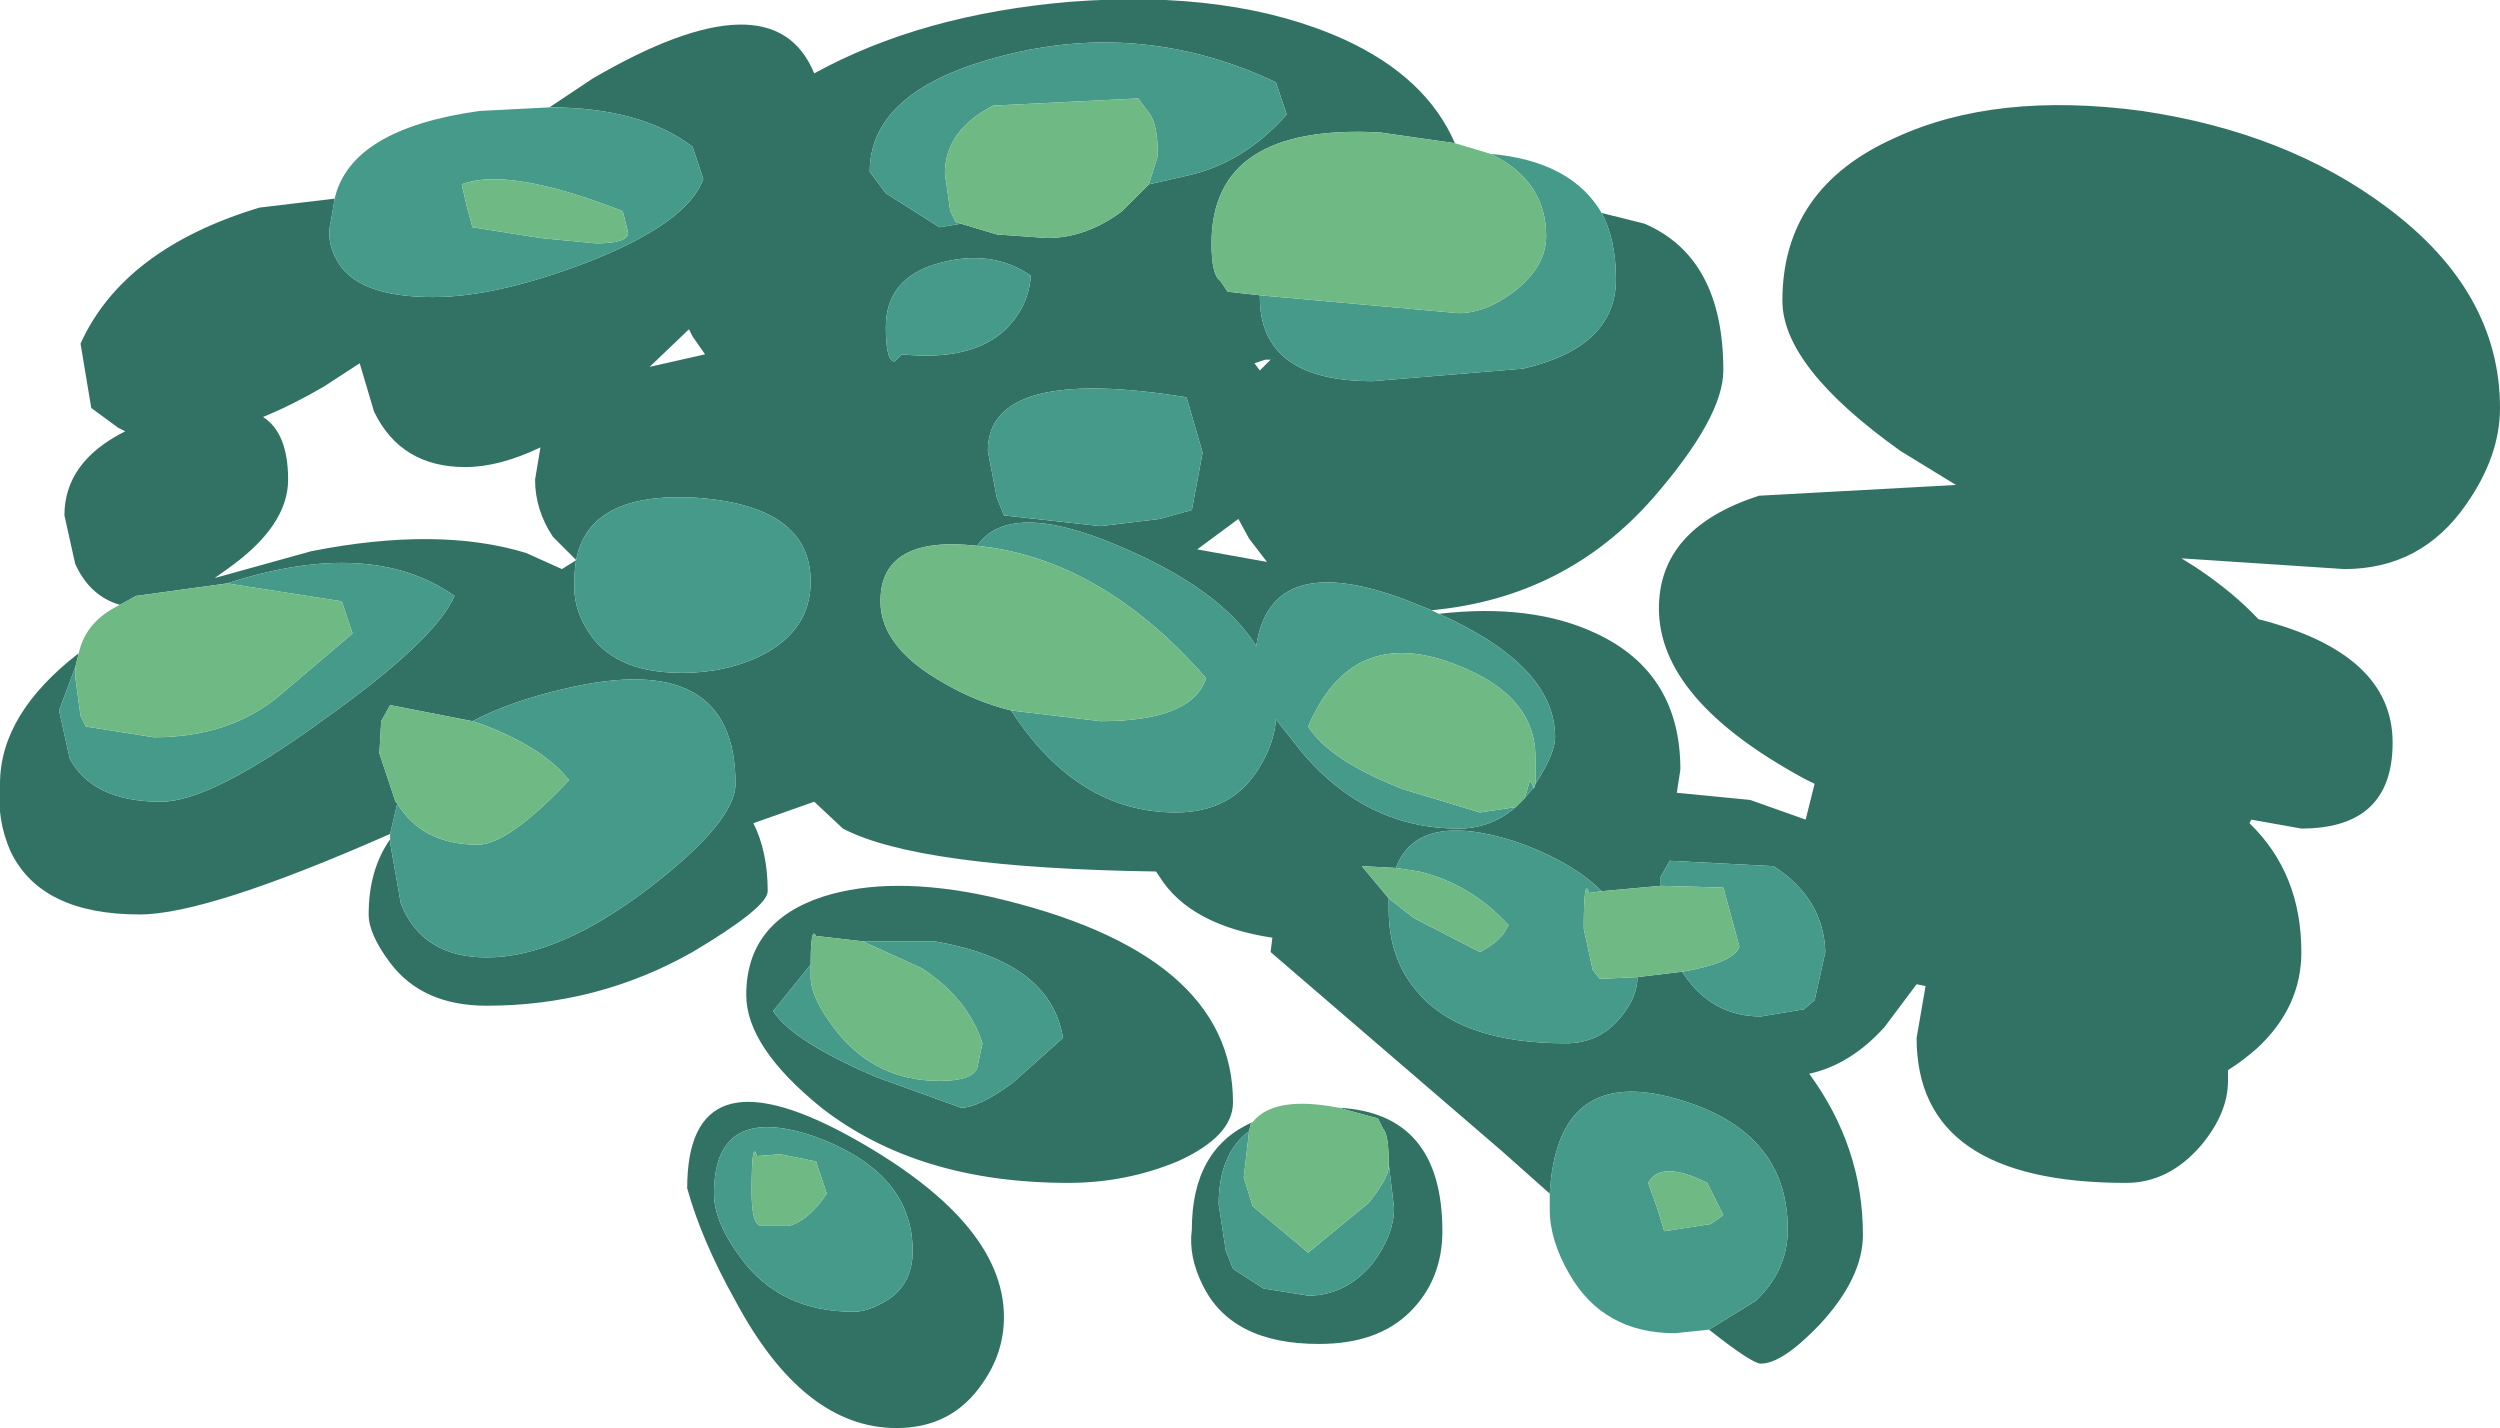 <?xml version="1.0" encoding="UTF-8" standalone="no"?>
<svg xmlns:ffdec="https://www.free-decompiler.com/flash" xmlns:xlink="http://www.w3.org/1999/xlink" ffdec:objectType="shape" height="39.9px" width="69.85px" xmlns="http://www.w3.org/2000/svg">
  <g transform="matrix(1.0, 0.0, 0.0, 1.0, 199.95, 583.25)">
    <path d="M-184.6 -580.25 L-183.4 -581.05 Q-178.35 -584.0 -177.2 -581.2 -174.2 -582.85 -170.05 -583.2 -165.5 -583.55 -162.4 -582.15 -160.1 -581.1 -159.3 -579.25 L-161.4 -579.55 Q-166.1 -579.8 -166.1 -576.45 -166.1 -575.55 -165.85 -575.4 L-165.65 -575.1 -164.75 -575.0 -164.75 -574.95 Q-164.75 -572.6 -161.6 -572.6 L-157.4 -572.95 Q-154.8 -573.55 -154.8 -575.45 -154.8 -576.55 -155.2 -577.3 L-154.0 -577.0 Q-151.8 -576.05 -151.8 -572.9 -151.8 -571.6 -153.75 -569.35 -156.2 -566.55 -159.95 -566.2 L-160.7 -566.5 Q-164.45 -567.9 -164.85 -565.2 -165.85 -566.8 -168.7 -568.0 -171.75 -569.3 -172.65 -568.0 -175.35 -568.3 -175.35 -566.45 -175.35 -565.15 -173.55 -564.15 -172.7 -563.65 -171.7 -563.4 -169.85 -560.55 -167.1 -560.55 -165.55 -560.55 -164.8 -561.75 -164.35 -562.45 -164.3 -563.15 L-163.55 -562.2 Q-161.75 -560.1 -159.2 -560.1 -158.3 -560.1 -157.6 -560.7 L-157.45 -560.85 -157.35 -560.95 -157.1 -561.25 -157.1 -561.2 -157.05 -561.35 Q-156.5 -562.2 -156.5 -562.65 -156.5 -564.65 -159.75 -566.1 -157.15 -566.4 -155.35 -565.55 -153.0 -564.45 -153.0 -561.75 L-153.1 -561.1 -151.05 -560.9 -149.5 -560.35 -149.25 -561.35 -149.55 -561.5 Q-153.6 -563.7 -153.6 -566.25 -153.6 -568.5 -150.8 -569.4 L-145.3 -569.7 -146.85 -570.65 Q-150.15 -573.0 -150.15 -574.85 -150.15 -578.0 -147.0 -579.4 -144.2 -580.7 -140.1 -580.15 -136.05 -579.55 -133.25 -577.45 -130.1 -575.1 -130.1 -571.85 -130.1 -570.5 -131.05 -569.15 -132.3 -567.35 -134.45 -567.35 L-139.0 -567.65 -138.6 -567.4 Q-137.55 -566.7 -136.85 -565.95 -133.1 -565.0 -133.1 -562.5 -133.1 -560.1 -135.65 -560.1 L-137.05 -560.35 -137.1 -560.25 Q-135.65 -558.85 -135.65 -556.65 -135.65 -555.1 -136.9 -553.95 -137.3 -553.6 -137.7 -553.35 L-137.7 -553.05 Q-137.7 -552.15 -138.45 -551.25 -139.35 -550.2 -140.55 -550.2 -146.4 -550.2 -146.4 -554.25 L-146.15 -555.7 -146.4 -555.75 -147.3 -554.55 Q-148.25 -553.5 -149.4 -553.25 -147.9 -551.2 -147.9 -548.75 -147.9 -547.55 -149.1 -546.25 -150.15 -545.15 -150.75 -545.15 -151.0 -545.15 -152.2 -546.1 L-150.9 -546.9 Q-150.0 -547.75 -150.0 -548.9 -150.0 -551.75 -153.3 -552.6 -156.45 -553.4 -156.65 -549.9 L-158.0 -551.1 -164.45 -556.65 -164.4 -557.05 Q-166.7 -557.4 -167.55 -558.75 L-167.65 -558.9 Q-174.3 -559.0 -176.4 -560.1 L-177.2 -560.85 -178.9 -560.25 Q-178.5 -559.45 -178.5 -558.35 -178.5 -557.9 -180.6 -556.65 -183.25 -555.15 -186.35 -555.15 -188.15 -555.15 -189.05 -556.35 -189.65 -557.15 -189.65 -557.7 -189.65 -558.95 -189.05 -559.8 L-189.05 -559.7 -188.75 -558.0 Q-188.15 -556.5 -186.35 -556.5 -184.35 -556.5 -181.8 -558.45 -179.4 -560.3 -179.4 -561.35 -179.4 -565.15 -184.2 -564.0 -185.7 -563.65 -186.75 -563.1 L-189.05 -563.55 -189.3 -563.1 -189.35 -562.2 -188.9 -560.85 -188.85 -560.8 -189.05 -559.95 Q-194.15 -557.7 -196.05 -557.7 -198.8 -557.7 -199.65 -559.45 -200.05 -560.35 -199.95 -561.35 -199.95 -563.3 -197.75 -565.0 L-197.85 -564.6 -198.3 -563.4 -198.0 -562.05 Q-197.35 -560.85 -195.45 -560.85 -194.05 -560.85 -190.9 -563.15 -187.8 -565.35 -187.25 -566.6 -189.6 -568.25 -193.6 -566.95 L-196.15 -566.6 -196.6 -566.35 Q-197.45 -566.6 -197.85 -567.5 L-198.15 -568.85 Q-198.15 -570.35 -196.45 -571.2 L-196.65 -571.3 -197.4 -571.85 -197.7 -573.65 Q-196.5 -576.3 -192.7 -577.45 L-190.6 -577.7 -190.7 -577.1 Q-190.85 -576.55 -190.55 -576.0 -190.0 -574.95 -187.85 -574.95 -186.1 -574.95 -183.6 -575.9 -180.75 -577.0 -180.3 -578.25 L-180.6 -579.15 Q-182.05 -580.25 -184.6 -580.25 M-167.85 -578.1 L-166.75 -578.35 Q-165.2 -578.7 -164.0 -580.05 L-164.3 -580.95 Q-168.0 -582.7 -171.9 -581.7 -175.65 -580.75 -175.65 -578.45 L-175.2 -577.85 -173.7 -576.9 -173.1 -577.0 -172.1 -576.7 -170.7 -576.6 Q-169.6 -576.6 -168.6 -577.35 L-167.85 -578.1 M-180.25 -573.35 L-180.6 -573.85 -180.7 -574.05 -181.8 -573.0 -180.25 -573.35 M-174.95 -573.15 L-174.75 -573.35 Q-172.8 -573.15 -171.85 -574.05 -171.2 -574.7 -171.15 -575.55 -172.25 -576.3 -173.7 -575.9 -175.2 -575.5 -175.2 -574.1 -175.2 -573.15 -174.95 -573.15 M-164.9 -573.1 L-164.75 -572.9 -164.45 -573.2 -164.6 -573.2 -164.9 -573.1 M-166.55 -571.3 L-166.8 -572.15 Q-172.35 -573.05 -172.35 -570.65 L-172.1 -569.35 -171.9 -568.85 -169.2 -568.55 -167.55 -568.75 -166.65 -569.0 -166.35 -570.6 -166.55 -571.3 M-190.9 -572.45 Q-191.75 -571.95 -192.6 -571.6 -191.9 -571.15 -191.9 -569.85 -191.9 -568.55 -193.6 -567.35 L-193.95 -567.1 -191.25 -567.85 Q-187.7 -568.55 -185.25 -567.8 L-184.25 -567.35 -183.85 -567.6 -184.5 -568.25 Q-185.0 -569.0 -185.0 -569.85 L-184.85 -570.75 Q-186.0 -570.2 -186.95 -570.2 -188.75 -570.2 -189.5 -571.75 L-189.9 -573.1 -190.9 -572.45 M-183.9 -567.05 Q-183.95 -566.35 -183.6 -565.75 -182.9 -564.45 -180.9 -564.45 -179.65 -564.45 -178.65 -564.95 -177.3 -565.65 -177.3 -567.0 -177.3 -569.15 -180.6 -569.35 -183.9 -569.5 -183.9 -567.05 M-166.5 -567.9 L-164.55 -567.55 -165.05 -568.2 -165.35 -568.75 -166.5 -567.9 M-172.3 -558.2 Q-165.5 -556.65 -165.5 -552.45 -165.5 -551.5 -167.05 -550.8 -168.5 -550.2 -170.1 -550.2 -174.3 -550.2 -177.0 -552.3 -179.1 -554.0 -179.1 -555.45 -179.1 -557.5 -176.95 -558.2 -175.05 -558.8 -172.3 -558.2 M-177.3 -556.3 L-178.35 -555.0 Q-177.8 -554.15 -175.45 -553.15 L-173.1 -552.3 Q-172.6 -552.3 -171.65 -553.0 L-170.25 -554.25 Q-170.6 -556.4 -173.85 -556.95 L-175.85 -556.95 -177.15 -557.1 Q-177.3 -557.4 -177.3 -556.3 M-180.0 -549.9 Q-180.0 -549.1 -179.25 -548.1 -178.15 -546.6 -176.1 -546.6 -175.7 -546.6 -175.2 -546.9 -174.45 -547.35 -174.45 -548.3 -174.45 -550.5 -177.2 -551.5 -180.0 -552.45 -180.0 -549.9 M-180.75 -550.05 Q-180.75 -553.95 -176.3 -551.55 -171.9 -549.15 -171.9 -546.45 -171.9 -545.45 -172.5 -544.6 -173.35 -543.35 -174.9 -543.35 -177.5 -543.35 -179.4 -546.9 -180.35 -548.6 -180.75 -550.05 M-164.95 -551.9 L-165.0 -551.85 -165.05 -551.65 Q-165.9 -551.0 -165.9 -549.6 L-165.7 -548.3 -165.5 -547.8 -164.65 -547.25 -163.4 -547.05 Q-162.35 -547.05 -161.6 -547.95 -161.0 -548.75 -161.0 -549.5 L-161.15 -550.75 Q-161.15 -551.55 -161.3 -551.7 L-161.45 -552.0 -162.55 -552.3 Q-159.65 -552.15 -159.65 -548.85 -159.65 -547.5 -160.55 -546.6 -161.45 -545.7 -163.1 -545.7 -165.55 -545.7 -166.35 -547.35 -166.75 -548.15 -166.65 -548.9 -166.65 -551.15 -164.95 -551.9 M-160.95 -559.0 L-161.9 -559.05 -161.15 -558.15 -161.15 -557.85 Q-161.15 -556.5 -160.4 -555.6 -159.2 -554.1 -156.2 -554.1 -155.25 -554.1 -154.65 -554.85 -154.2 -555.4 -154.2 -555.95 L-152.95 -556.1 Q-152.15 -554.85 -150.75 -554.85 L-149.55 -555.05 -149.25 -555.3 -148.95 -556.65 Q-149.0 -558.15 -150.4 -559.05 L-153.3 -559.2 -153.55 -558.75 -153.55 -558.5 -155.2 -558.35 Q-156.05 -559.2 -157.65 -559.75 -160.35 -560.6 -160.95 -559.0" fill="#327265" fill-rule="evenodd" stroke="none"/>
    <path d="M-158.3 -578.95 Q-156.05 -578.75 -155.2 -577.3 -154.8 -576.55 -154.8 -575.45 -154.8 -573.55 -157.4 -572.95 L-161.6 -572.6 Q-164.75 -572.6 -164.75 -574.95 L-164.75 -575.0 -159.2 -574.5 Q-158.45 -574.5 -157.65 -575.1 -156.75 -575.8 -156.75 -576.65 -156.75 -578.2 -158.3 -578.95 M-159.95 -566.2 L-159.75 -566.1 Q-156.5 -564.65 -156.5 -562.65 -156.5 -562.2 -157.05 -561.35 L-157.05 -562.1 Q-157.05 -563.95 -159.6 -564.8 -162.25 -565.65 -163.4 -562.95 -162.8 -562.0 -160.75 -561.2 L-158.6 -560.55 -157.6 -560.7 Q-158.3 -560.1 -159.2 -560.1 -161.75 -560.1 -163.55 -562.2 L-164.3 -563.15 Q-164.35 -562.45 -164.8 -561.75 -165.55 -560.55 -167.1 -560.55 -169.85 -560.55 -171.7 -563.4 L-169.2 -563.1 Q-166.65 -563.1 -166.25 -564.3 -169.0 -567.45 -172.25 -567.95 L-172.65 -568.0 Q-171.75 -569.3 -168.7 -568.0 -165.85 -566.8 -164.85 -565.2 -164.45 -567.9 -160.7 -566.5 L-159.95 -566.2 M-152.2 -546.1 L-153.15 -546.0 Q-155.15 -546.0 -156.1 -547.65 -156.65 -548.6 -156.65 -549.45 L-156.65 -549.9 Q-156.45 -553.4 -153.3 -552.6 -150.0 -551.75 -150.0 -548.9 -150.0 -547.75 -150.9 -546.9 L-152.2 -546.1 M-189.05 -559.8 L-189.05 -559.95 -188.85 -560.8 Q-188.15 -559.65 -186.6 -559.65 -185.75 -559.65 -184.05 -561.45 -184.75 -562.35 -186.45 -563.0 L-186.75 -563.1 Q-185.7 -563.65 -184.2 -564.0 -179.4 -565.15 -179.4 -561.35 -179.4 -560.3 -181.8 -558.45 -184.35 -556.5 -186.35 -556.5 -188.15 -556.5 -188.75 -558.0 L-189.05 -559.7 -189.05 -559.8 M-190.6 -577.7 Q-190.15 -579.65 -186.55 -580.15 L-184.6 -580.25 Q-182.05 -580.25 -180.6 -579.15 L-180.3 -578.25 Q-180.75 -577.0 -183.6 -575.9 -186.1 -574.95 -187.85 -574.95 -190.0 -574.95 -190.55 -576.0 -190.85 -576.55 -190.7 -577.1 L-190.6 -577.7 M-167.85 -578.1 L-167.6 -578.9 Q-167.6 -579.8 -167.85 -580.1 L-168.15 -580.5 -172.2 -580.3 Q-173.55 -579.6 -173.55 -578.4 L-173.4 -577.35 -173.25 -577.05 -173.1 -577.0 -173.7 -576.9 -175.2 -577.85 -175.65 -578.45 Q-175.65 -580.75 -171.9 -581.7 -168.0 -582.7 -164.3 -580.95 L-164.0 -580.05 Q-165.2 -578.7 -166.75 -578.35 L-167.85 -578.1 M-174.95 -573.15 Q-175.2 -573.15 -175.2 -574.1 -175.2 -575.5 -173.7 -575.9 -172.25 -576.3 -171.15 -575.55 -171.2 -574.7 -171.85 -574.05 -172.8 -573.15 -174.75 -573.35 L-174.95 -573.15 M-166.55 -571.3 L-166.35 -570.6 -166.65 -569.0 -167.55 -568.75 -169.2 -568.55 -171.9 -568.85 -172.1 -569.35 -172.35 -570.65 Q-172.35 -573.05 -166.8 -572.15 L-166.55 -571.3 M-186.75 -576.9 L-184.85 -576.6 -183.3 -576.45 Q-182.4 -576.45 -182.4 -576.75 L-182.55 -577.35 Q-185.75 -578.6 -187.05 -578.1 L-186.9 -577.45 -186.75 -576.9 M-183.9 -567.05 Q-183.9 -569.5 -180.6 -569.35 -177.3 -569.15 -177.3 -567.0 -177.3 -565.65 -178.65 -564.95 -179.65 -564.45 -180.9 -564.45 -182.9 -564.45 -183.6 -565.75 -183.95 -566.35 -183.9 -567.05 M-197.85 -564.6 L-197.85 -564.35 -197.7 -563.25 -197.55 -562.95 -195.65 -562.65 Q-193.5 -562.65 -192.1 -563.85 L-190.1 -565.55 -190.4 -566.45 -193.6 -566.95 Q-189.6 -568.25 -187.25 -566.6 -187.8 -565.35 -190.9 -563.15 -194.05 -560.85 -195.45 -560.85 -197.35 -560.85 -198.0 -562.05 L-198.3 -563.4 -197.85 -564.6 M-175.85 -556.95 L-173.85 -556.95 Q-170.6 -556.4 -170.25 -554.25 L-171.65 -553.0 Q-172.6 -552.3 -173.1 -552.3 L-175.45 -553.15 Q-177.8 -554.15 -178.35 -555.0 L-177.3 -556.3 -177.3 -555.95 Q-177.3 -555.35 -176.55 -554.4 -175.45 -553.05 -173.7 -553.05 -172.8 -553.05 -172.65 -553.4 L-172.5 -554.1 Q-172.9 -555.35 -174.2 -556.2 L-175.85 -556.95 M-178.15 -551.0 L-178.8 -550.95 Q-178.95 -551.45 -178.95 -549.95 -178.95 -549.05 -178.7 -549.0 L-177.9 -549.0 Q-177.35 -549.15 -176.85 -549.9 L-177.15 -550.8 -178.15 -551.0 M-180.0 -549.9 Q-180.0 -552.45 -177.2 -551.5 -174.45 -550.5 -174.45 -548.3 -174.45 -547.35 -175.2 -546.9 -175.7 -546.6 -176.1 -546.6 -178.15 -546.6 -179.25 -548.1 -180.0 -549.1 -180.0 -549.9 M-165.05 -551.65 L-165.2 -550.35 -164.95 -549.55 -163.4 -548.25 -161.7 -549.65 Q-161.15 -550.35 -161.15 -550.65 L-161.15 -550.75 -161.0 -549.5 Q-161.0 -548.75 -161.6 -547.95 -162.35 -547.05 -163.4 -547.05 L-164.65 -547.25 -165.5 -547.8 -165.7 -548.3 -165.9 -549.6 Q-165.9 -551.0 -165.05 -551.65 M-157.35 -560.95 L-157.2 -561.45 -157.1 -561.25 -157.35 -560.95 M-161.15 -558.15 L-160.45 -557.6 -158.6 -556.65 Q-158.2 -556.85 -157.95 -557.15 L-157.8 -557.4 Q-158.85 -558.55 -160.3 -558.9 L-160.95 -559.0 Q-160.35 -560.6 -157.65 -559.75 -156.05 -559.2 -155.2 -558.35 L-155.55 -558.3 Q-155.7 -558.8 -155.7 -557.3 L-155.45 -556.15 -155.25 -555.9 -154.2 -555.95 Q-154.2 -555.4 -154.65 -554.85 -155.25 -554.1 -156.2 -554.1 -159.2 -554.1 -160.4 -555.6 -161.15 -556.5 -161.15 -557.85 L-161.15 -558.15 M-153.55 -558.5 L-153.55 -558.75 -153.3 -559.2 -150.4 -559.05 Q-149.0 -558.15 -148.95 -556.65 L-149.25 -555.3 -149.55 -555.05 -150.75 -554.85 Q-152.15 -554.85 -152.95 -556.1 -151.5 -556.35 -151.35 -556.8 L-151.8 -558.45 -153.55 -558.5 M-153.9 -550.2 L-153.65 -549.5 -153.45 -548.85 -152.15 -549.05 -151.8 -549.3 -152.25 -550.2 Q-153.55 -550.85 -153.9 -550.2" fill="#459a89" fill-rule="evenodd" stroke="none"/>
    <path d="M-159.3 -579.25 L-158.3 -578.95 Q-156.75 -578.2 -156.75 -576.65 -156.75 -575.8 -157.65 -575.1 -158.45 -574.5 -159.2 -574.5 L-164.75 -575.0 -165.65 -575.1 -165.85 -575.4 Q-166.1 -575.55 -166.1 -576.45 -166.1 -579.8 -161.4 -579.55 L-159.3 -579.25 M-197.75 -565.0 Q-197.55 -565.9 -196.6 -566.35 L-196.15 -566.6 -193.6 -566.95 -190.4 -566.45 -190.1 -565.55 -192.1 -563.85 Q-193.5 -562.65 -195.65 -562.65 L-197.55 -562.95 -197.7 -563.25 -197.85 -564.35 -197.85 -564.6 -197.75 -565.0 M-173.1 -577.0 L-173.25 -577.05 -173.4 -577.35 -173.55 -578.4 Q-173.55 -579.6 -172.2 -580.3 L-168.15 -580.5 -167.85 -580.1 Q-167.6 -579.8 -167.6 -578.9 L-167.85 -578.1 -168.6 -577.35 Q-169.6 -576.6 -170.7 -576.6 L-172.1 -576.7 -173.1 -577.0 M-186.75 -576.9 L-186.9 -577.45 -187.05 -578.1 Q-185.75 -578.6 -182.55 -577.35 L-182.4 -576.75 Q-182.4 -576.45 -183.3 -576.45 L-184.85 -576.6 -186.75 -576.9 M-188.85 -560.8 L-188.9 -560.85 -189.35 -562.2 -189.3 -563.1 -189.05 -563.55 -186.75 -563.1 -186.45 -563.0 Q-184.75 -562.35 -184.05 -561.45 -185.75 -559.65 -186.6 -559.65 -188.15 -559.65 -188.85 -560.8 M-172.65 -568.0 L-172.25 -567.95 Q-169.0 -567.45 -166.25 -564.3 -166.65 -563.1 -169.2 -563.1 L-171.7 -563.4 Q-172.7 -563.65 -173.55 -564.15 -175.35 -565.15 -175.35 -566.45 -175.35 -568.3 -172.65 -568.0 M-157.6 -560.7 L-158.6 -560.55 -160.75 -561.2 Q-162.8 -562.0 -163.4 -562.95 -162.25 -565.65 -159.6 -564.8 -157.05 -563.95 -157.05 -562.1 L-157.05 -561.35 -157.1 -561.2 -157.1 -561.25 -157.2 -561.45 -157.35 -560.95 -157.45 -560.85 -157.6 -560.7 M-177.3 -556.3 Q-177.3 -557.4 -177.15 -557.1 L-175.85 -556.95 -174.2 -556.2 Q-172.9 -555.35 -172.5 -554.1 L-172.65 -553.4 Q-172.8 -553.05 -173.7 -553.05 -175.45 -553.05 -176.55 -554.4 -177.3 -555.35 -177.3 -555.95 L-177.3 -556.3 M-178.15 -551.0 L-177.15 -550.8 -176.85 -549.9 Q-177.35 -549.15 -177.9 -549.0 L-178.7 -549.0 Q-178.95 -549.05 -178.95 -549.95 -178.95 -551.45 -178.8 -550.95 L-178.15 -551.0 M-164.95 -551.9 Q-164.35 -552.65 -162.55 -552.3 L-161.45 -552.0 -161.3 -551.7 Q-161.15 -551.55 -161.15 -550.75 L-161.15 -550.65 Q-161.15 -550.35 -161.7 -549.65 L-163.4 -548.25 -164.95 -549.55 -165.2 -550.35 -165.05 -551.65 -165.0 -551.85 -164.95 -551.9 M-161.15 -558.15 L-161.9 -559.05 -160.95 -559.0 -160.3 -558.9 Q-158.85 -558.55 -157.8 -557.4 L-157.95 -557.15 Q-158.2 -556.85 -158.6 -556.65 L-160.45 -557.6 -161.15 -558.15 M-155.2 -558.35 L-153.55 -558.5 -151.8 -558.45 -151.35 -556.8 Q-151.5 -556.35 -152.95 -556.1 L-154.2 -555.95 -155.25 -555.9 -155.45 -556.15 -155.7 -557.3 Q-155.7 -558.8 -155.55 -558.3 L-155.2 -558.35 M-153.9 -550.2 Q-153.55 -550.85 -152.25 -550.2 L-151.8 -549.3 -152.15 -549.05 -153.45 -548.85 -153.65 -549.5 -153.9 -550.2" fill="#6fb985" fill-rule="evenodd" stroke="none"/>
  </g>
</svg>
